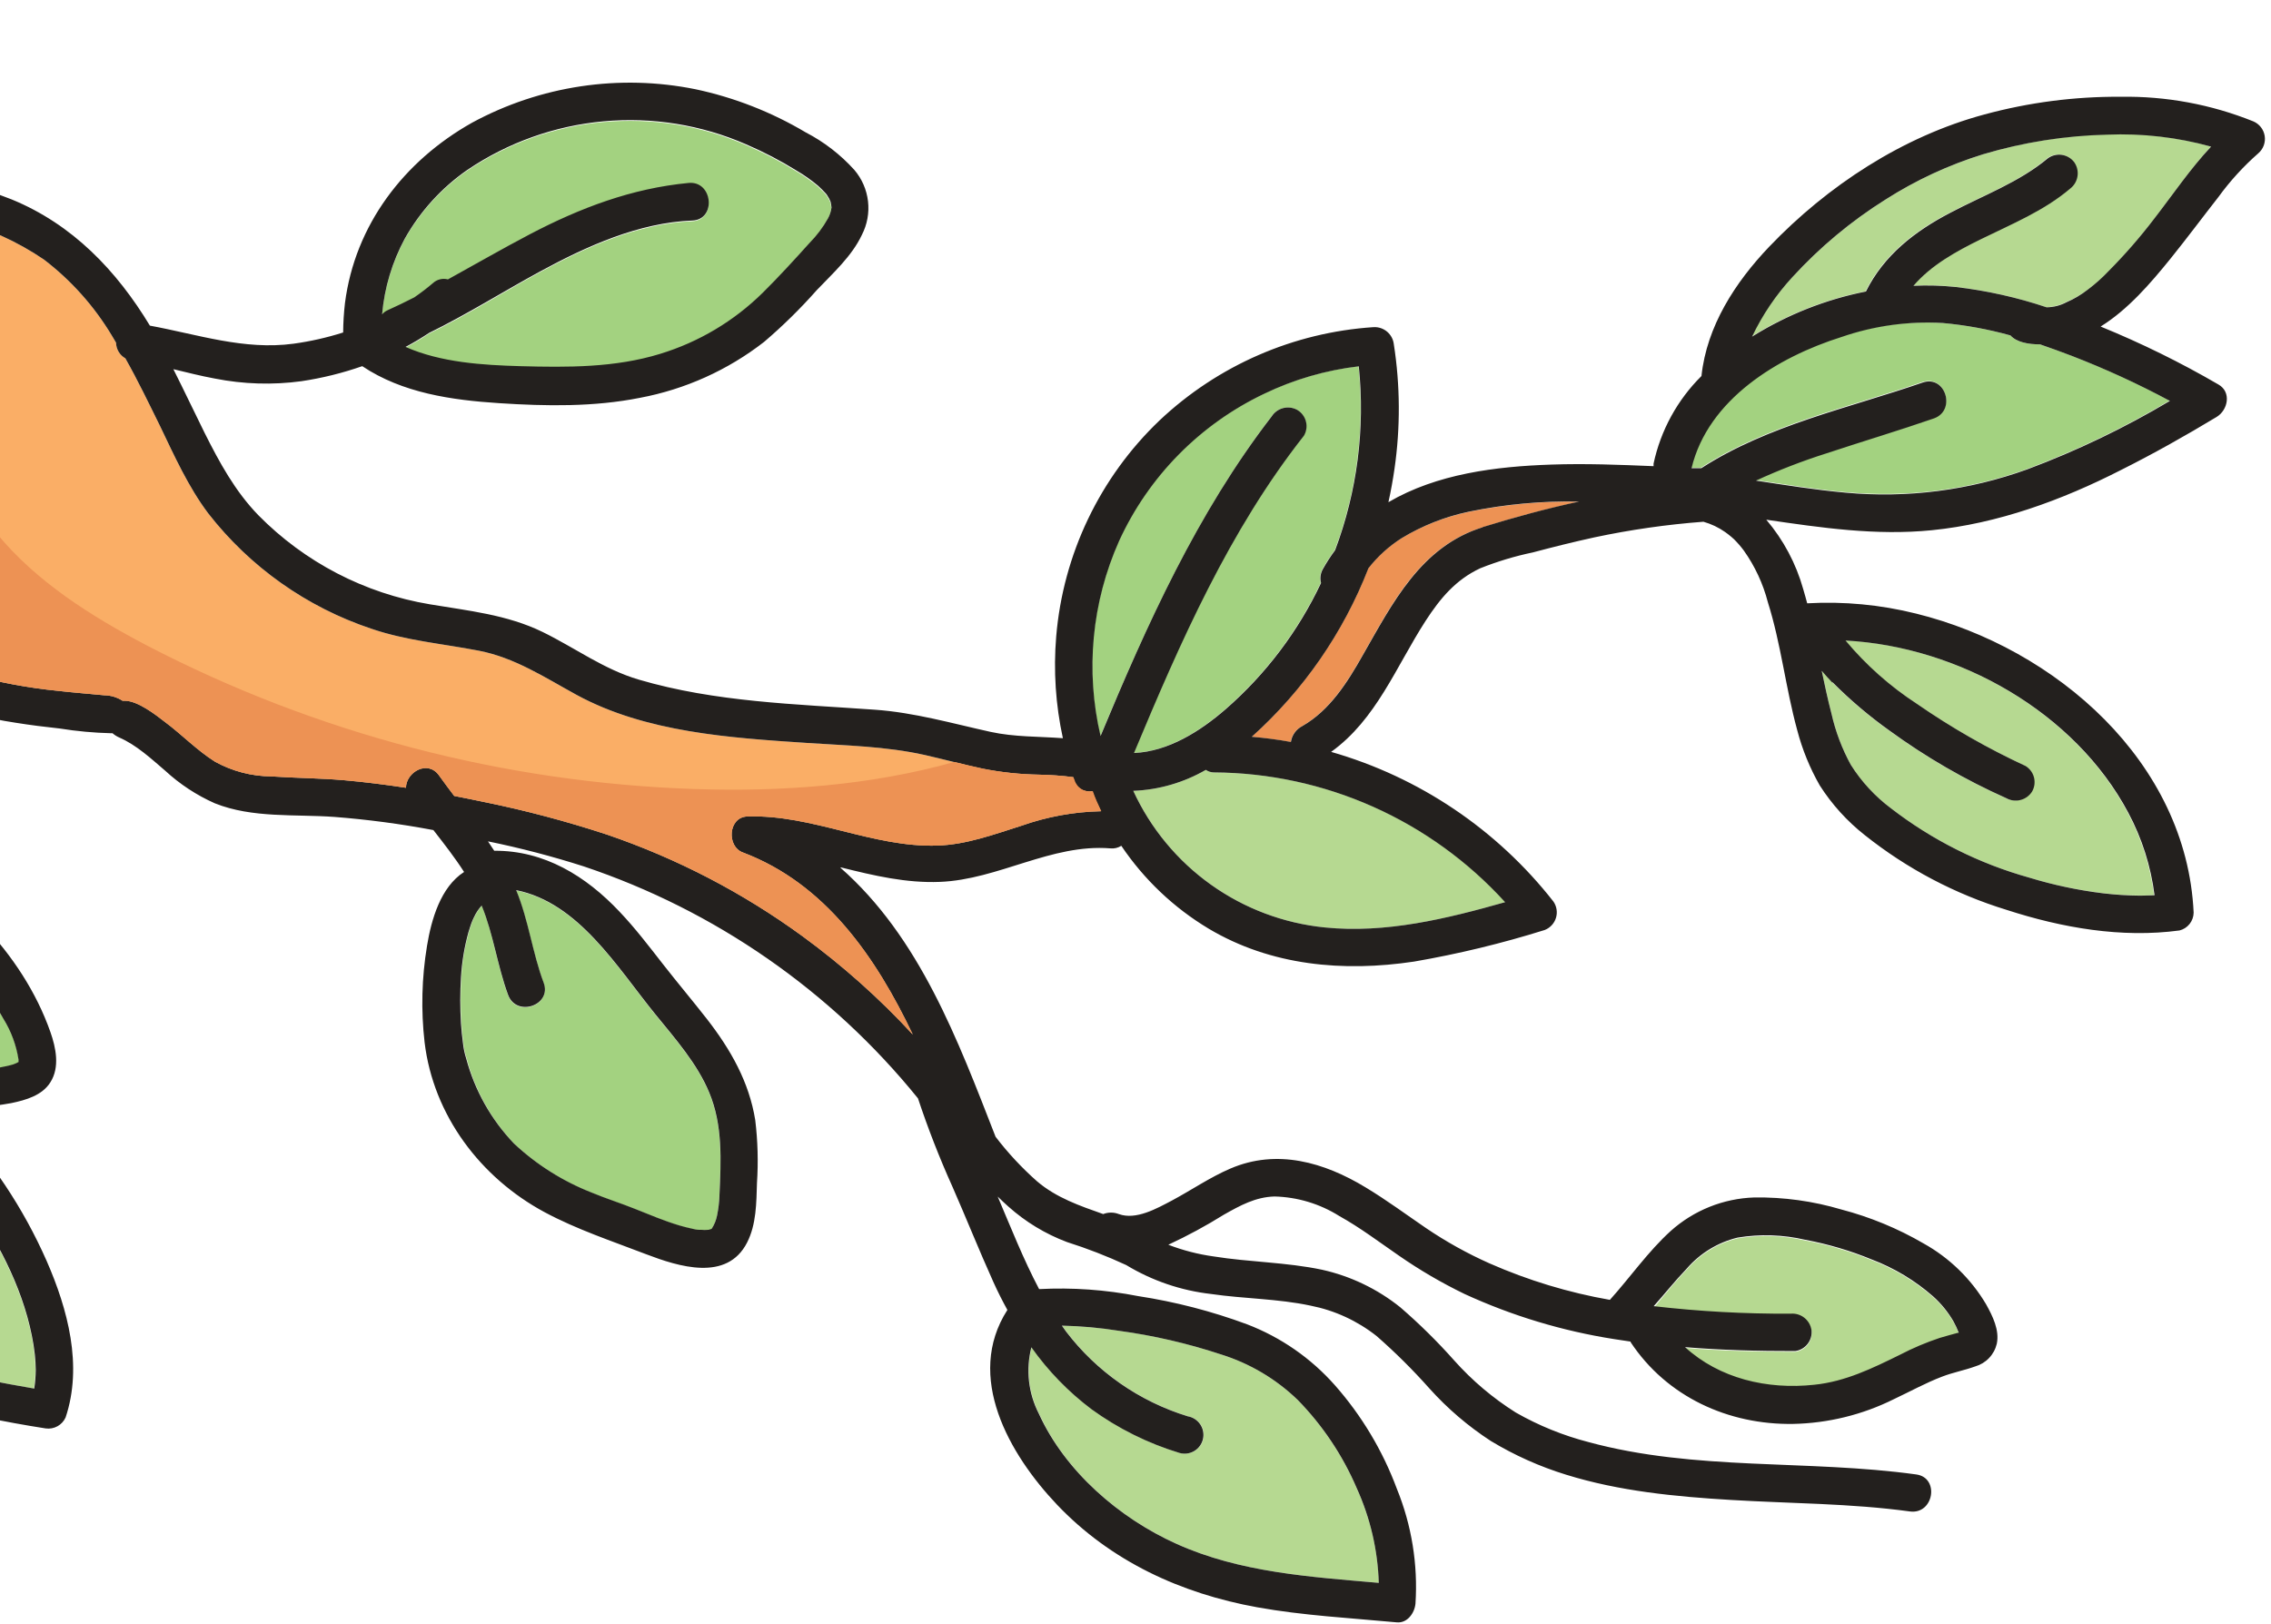 <svg width="302" height="216" viewBox="0 0 302 216" fill="none" xmlns="http://www.w3.org/2000/svg">
<path d="M63.103 121.91C63.103 121.91 62.973 122.18 62.933 122.27C62.893 122.36 62.803 122.6 62.733 122.76C62.593 123.15 62.473 123.54 62.353 123.93C61.808 125.889 61.473 127.9 61.353 129.93C61.223 131.985 61.223 134.046 61.353 136.1C61.413 136.96 61.493 137.82 61.613 138.68C61.685 139.38 61.83 140.07 62.043 140.74C63.158 144.994 65.328 148.898 68.353 152.09C71.351 154.918 74.86 157.148 78.693 158.66C80.583 159.45 82.533 160.07 84.433 160.82C86.333 161.57 88.313 162.42 90.323 163.02C90.883 163.18 91.443 163.33 92.013 163.45C92.313 163.51 92.603 163.57 92.903 163.6H93.163C93.522 163.635 93.884 163.635 94.243 163.6C94.326 163.577 94.406 163.547 94.483 163.51H94.563L94.653 163.43C94.979 162.919 95.21 162.353 95.333 161.76C95.523 160.858 95.634 159.941 95.663 159.02C95.873 154.39 96.123 149.7 94.303 145.34C92.703 141.49 89.803 138.21 87.113 134.9C82.033 128.64 76.933 120.09 68.633 118.43C70.273 122.43 70.803 126.8 72.283 130.73C73.423 133.73 68.683 135.39 67.563 132.37C66.123 128.47 65.613 124.32 64.083 120.45C63.688 120.887 63.358 121.379 63.103 121.91Z" fill="#A3D280"/>
<path d="M172.494 54.52C173.061 54.863 173.469 55.416 173.631 56.058C173.792 56.7 173.692 57.381 173.354 57.95C163.414 70.57 156.914 85.4 150.764 100.14C155.324 99.94 159.554 97.26 162.944 94.32C168.29 89.657 172.61 83.937 175.634 77.52C175.468 76.891 175.558 76.223 175.884 75.66C176.37 74.793 176.911 73.958 177.504 73.16C180.437 65.362 181.515 56.987 180.654 48.7C176.287 49.209 172.035 50.443 168.074 52.35C159.547 56.408 152.718 63.336 148.784 71.92C145.136 80.082 144.268 89.217 146.314 97.92C152.544 83.05 159.194 68.28 169.064 55.42C169.409 54.856 169.959 54.448 170.598 54.28C171.237 54.112 171.917 54.198 172.494 54.52Z" fill="#A3D280"/>
<path d="M146.453 107.89C142.833 107.962 139.247 108.613 135.833 109.82C132.203 110.97 128.503 112.34 124.653 112.46C116.023 112.74 108.033 108.3 99.373 108.59C96.833 108.67 96.603 112.59 98.793 113.38C109.793 117.54 116.483 127.32 121.383 137.59C116.934 132.767 112.024 128.389 106.723 124.52C98.787 118.73 90.021 114.172 80.723 111C75.311 109.22 69.798 107.761 64.213 106.63C62.943 106.36 61.673 106.11 60.403 105.86C59.733 104.98 59.063 104.08 58.403 103.16C56.913 101.01 54.013 102.66 53.983 104.77C51.263 104.36 48.533 104.01 45.783 103.77C42.553 103.49 39.313 103.48 36.083 103.26C33.467 103.243 30.895 102.573 28.603 101.31C26.183 99.79 24.203 97.71 21.923 96.01C20.633 95.01 18.373 93.26 16.663 93.2H16.303C15.575 92.733 14.729 92.48 13.863 92.47C11.863 92.27 9.753 92.12 7.703 91.88C3.755 91.49 -0.153 90.761 -3.977 89.7C-7.267 88.7 -10.607 87.43 -12.917 84.79C-14.647 82.71 -15.647 80.03 -16.647 77.52C-17.706 74.517 -19.105 71.645 -20.817 68.96C-22.855 65.921 -25.468 63.309 -28.507 61.27C-31.448 59.371 -34.751 58.101 -38.207 57.54C-42.117 56.88 -46.067 57.27 -49.997 57.47C-59.837 57.95 -69.687 58.17 -79.517 58.68L-84.037 58.94C-86.754 57.465 -89.595 56.231 -92.527 55.25C-97.267 53.53 -102.027 51.79 -106.017 48.61C-108.527 46.61 -111.417 50.79 -108.847 52.74C-105.209 55.382 -101.203 57.474 -96.957 58.95C-94.387 59.95 -91.727 60.79 -89.257 61.95C-89.25 62.261 -89.179 62.568 -89.048 62.85C-88.917 63.132 -88.73 63.385 -88.497 63.591C-88.264 63.798 -87.991 63.954 -87.695 64.05C-87.399 64.146 -87.086 64.18 -86.777 64.15L-85.347 64.07C-82.305 66.135 -79.852 68.953 -78.227 72.25C-76.977 74.68 -75.867 77.18 -74.797 79.71V79.65C-83.727 69.21 -98.117 65.65 -111.147 63.78C-124.697 61.78 -138.527 61.86 -151.997 59.27C-156.997 58.27 -161.877 57.1 -166.807 55.98C-170.714 54.988 -174.678 54.234 -178.677 53.72C-181.757 53.39 -184.847 53.16 -187.907 52.66C-189.327 52.463 -190.728 52.148 -192.097 51.72C-192.694 51.52 -193.282 51.289 -193.857 51.03C-193.929 50.989 -194.006 50.959 -194.087 50.94L-194.277 50.8C-194.467 50.66 -194.667 50.52 -194.847 50.37C-194.929 50.285 -195.006 50.195 -195.077 50.1C-195.126 50.016 -195.169 49.929 -195.207 49.84L-195.407 49.33C-195.407 49.26 -195.567 48.66 -195.597 48.52C-195.807 47.254 -195.908 45.973 -195.897 44.69C-195.897 41.34 -195.547 38 -195.257 34.69C-195.257 34.23 -195.177 33.77 -195.147 33.32C-194.927 30.541 -194.927 27.749 -195.147 24.97C-195.597 19.97 -196.427 15.12 -196.737 10.16C-196.837 8.66 -196.867 7.16 -196.827 5.67C-188.224 7.588 -179.52 9.024 -170.757 9.97C-166.417 10.46 -162.067 10.97 -157.687 10.97C-153.627 11.03 -149.537 10.97 -145.487 11.32C-141.638 11.585 -137.928 12.858 -134.727 15.01C-134.601 15.394 -134.373 15.736 -134.066 15.999C-133.759 16.262 -133.386 16.435 -132.987 16.5H-132.837C-132.517 16.83 -132.102 17.052 -131.65 17.134C-131.199 17.217 -130.732 17.156 -130.317 16.96C-109.257 21.01 -87.647 20.9 -66.187 21.52C-55.477 21.82 -44.747 22.37 -34.107 23.74C-28.957 24.4 -23.857 25.33 -18.757 26.37C-14.447 27.25 -10.117 28.04 -5.877 29.24C-1.693 30.305 2.273 32.092 5.843 34.52C9.45 37.277 12.503 40.69 14.843 44.58C15.053 44.91 15.233 45.25 15.433 45.58C15.441 46.005 15.56 46.42 15.777 46.785C15.995 47.149 16.304 47.451 16.673 47.66C18.333 50.6 19.803 53.66 21.283 56.66C23.203 60.66 25.043 64.76 27.703 68.29C33.254 75.417 40.786 80.746 49.353 83.61C54.003 85.21 58.863 85.61 63.663 86.54C68.463 87.47 72.393 90.07 76.663 92.41C85.843 97.41 97.063 98.13 107.293 98.81C112.543 99.16 117.803 99.26 122.963 100.41C124.253 100.7 125.533 101.02 126.823 101.34C128.113 101.66 129.363 101.96 130.633 102.23C133.108 102.722 135.621 102.989 138.143 103.03C139.661 103.059 141.177 103.169 142.683 103.36C142.683 103.48 142.753 103.61 142.803 103.73C142.947 104.238 143.276 104.674 143.727 104.95C144.177 105.227 144.715 105.323 145.233 105.22C145.633 106.13 146.033 107.02 146.453 107.89Z" fill="#FAAE66"/>
<path d="M156.453 205.33C164.923 209.15 174.233 209.72 183.363 210.52C183.222 206.17 182.219 201.89 180.413 197.93C178.544 193.566 175.882 189.585 172.563 186.19C169.68 183.4 166.183 181.325 162.353 180.13C157.961 178.678 153.446 177.63 148.863 177C146.342 176.593 143.796 176.363 141.243 176.31C141.433 176.57 141.603 176.84 141.793 177.09C145.879 182.449 151.541 186.393 157.983 188.37C158.318 188.427 158.638 188.551 158.923 188.736C159.208 188.92 159.453 189.161 159.642 189.443C159.831 189.726 159.961 190.043 160.023 190.377C160.085 190.711 160.078 191.054 160.004 191.386C159.929 191.717 159.787 192.03 159.587 192.304C159.388 192.579 159.134 192.81 158.842 192.984C158.55 193.158 158.226 193.27 157.889 193.314C157.552 193.358 157.21 193.333 156.883 193.24C152.687 191.968 148.733 190.004 145.183 187.43C142.107 185.113 139.409 182.333 137.183 179.19C136.427 182.153 136.783 185.291 138.183 188.01C141.643 195.69 148.863 201.92 156.453 205.33Z" fill="#B6D991"/>
<path d="M55.064 39.65C55.919 39.063 56.744 38.432 57.534 37.76C57.798 37.514 58.12 37.339 58.469 37.252C58.819 37.164 59.185 37.167 59.534 37.26C63.164 35.26 66.744 33.15 70.424 31.26C77.124 27.75 83.974 25.15 91.554 24.43C94.774 24.12 95.254 29.28 92.054 29.43C84.914 29.7 77.944 32.86 71.784 36.21C66.874 38.88 62.084 41.92 57.044 44.37C56.044 45.04 54.984 45.67 53.904 46.24C58.604 48.32 64.224 48.66 69.184 48.8C75.424 48.97 81.744 49.01 87.764 47.16C92.91 45.589 97.597 42.792 101.424 39.01C103.554 36.9 105.594 34.64 107.614 32.42C108.572 31.451 109.396 30.358 110.064 29.17C110.316 28.718 110.479 28.223 110.544 27.71C110.527 27.45 110.487 27.192 110.424 26.94C110.315 26.65 110.17 26.375 109.994 26.12C109.956 26.069 109.923 26.016 109.894 25.96C109.847 25.913 109.803 25.863 109.764 25.81C109.448 25.46 109.114 25.126 108.764 24.81C107.879 24.064 106.932 23.395 105.934 22.81C103.781 21.474 101.532 20.301 99.204 19.3C93.23 16.693 86.694 15.64 80.204 16.238C73.714 16.836 67.481 19.066 62.084 22.72C58.668 25.1 55.834 28.221 53.794 31.85C52.106 34.994 51.084 38.453 50.794 42.01C50.987 41.779 51.23 41.594 51.504 41.47C52.704 40.83 53.884 40.25 55.064 39.65Z" fill="#A3D280"/>
<path d="M-22.896 129.08C-27.386 124.43 -33.806 121.6 -39.706 119.24C-43.256 117.82 -46.866 116.58 -50.496 115.44C-47.836 123.83 -42.916 131.37 -35.496 136.33C-31.801 138.789 -27.696 140.57 -23.376 141.59C-21.258 142.104 -19.1 142.438 -16.926 142.59C-16.568 142.274 -16.118 142.082 -15.643 142.043C-15.167 142.003 -14.691 142.118 -14.286 142.37C-14.076 142.48 -13.876 142.6 -13.676 142.73C-12.406 142.73 -11.126 142.73 -9.856 142.73C-6.086 142.62 -2.436 142.68 1.424 141.73L1.824 141.62C1.974 141.56 2.124 141.51 2.264 141.44C2.404 141.37 2.424 141.36 2.514 141.32C2.507 141.21 2.507 141.1 2.514 140.99C2.217 139.071 1.536 137.231 0.514 135.58C-3.29 128.727 -8.747 122.934 -15.361 118.728C-21.976 114.522 -29.537 112.037 -37.356 111.5C-40.011 111.29 -42.681 111.438 -45.296 111.94C-42.296 112.94 -39.396 114.01 -36.516 115.21C-30.516 117.72 -24.326 120.71 -19.636 125.34C-19.138 125.771 -18.826 126.38 -18.769 127.037C-18.711 127.694 -18.911 128.348 -19.326 128.86C-19.545 129.111 -19.811 129.316 -20.109 129.463C-20.408 129.61 -20.733 129.697 -21.065 129.717C-21.397 129.738 -21.73 129.692 -22.045 129.582C-22.359 129.473 -22.648 129.302 -22.896 129.08Z" fill="#A3D280"/>
<path d="M-15.197 147.65C-18.915 147.511 -22.605 146.951 -26.197 145.98C-26.383 146.865 -26.41 147.776 -26.277 148.67C-26.127 149.768 -25.841 150.842 -25.427 151.87C-24.406 154.418 -23.061 156.825 -21.427 159.03C-17.875 163.873 -13.808 168.316 -9.297 172.28C-6.897 174.44 -10.357 178.04 -12.747 175.9C-17.779 171.523 -22.256 166.546 -26.077 161.08C-29.327 156.27 -32.497 150.29 -30.917 144.39C-33.139 143.502 -35.277 142.417 -37.307 141.15C-37.307 141.91 -37.307 142.68 -37.307 143.47C-37.462 146.224 -37.462 148.985 -37.307 151.74C-36.865 157.462 -34.953 162.973 -31.757 167.74C-28.988 171.643 -25.34 174.839 -21.107 177.07C-13.217 181.38 -4.287 183.16 4.513 184.68C4.64 183.863 4.707 183.037 4.713 182.21C4.708 181.525 4.668 180.841 4.593 180.16C4.503 179.31 4.363 178.46 4.193 177.62C2.843 170.9 -0.607 164.62 -4.517 159C-6.404 156.293 -8.522 153.753 -10.847 151.41C-12.178 150.025 -13.634 148.767 -15.197 147.65Z" fill="#B6D991"/>
<path d="M240.904 177C240.98 177.657 240.796 178.317 240.39 178.839C239.984 179.361 239.389 179.702 238.734 179.79C233.854 179.79 228.964 179.67 224.094 179.27C228.654 183.42 235.014 184.93 241.284 184.27C245.404 183.81 249.014 182.04 252.694 180.27C254.388 179.387 256.15 178.642 257.964 178.04C258.764 177.8 259.574 177.58 260.384 177.36H260.494C260.286 176.832 260.046 176.317 259.774 175.82C259.053 174.587 258.146 173.474 257.084 172.52C254.678 170.41 251.915 168.747 248.924 167.61C246.071 166.437 243.105 165.559 240.074 164.99C237.122 164.301 234.063 164.203 231.074 164.7C228.436 165.341 226.065 166.793 224.294 168.85C222.744 170.46 221.344 172.21 219.934 173.94C225.975 174.637 232.052 174.971 238.134 174.94C238.769 174.878 239.404 175.055 239.916 175.436C240.428 175.816 240.78 176.374 240.904 177Z" fill="#B6D991"/>
<path d="M280.224 17.86C274.623 18.007 269.067 18.901 263.704 20.52C259.142 21.934 254.79 23.952 250.764 26.52C246.179 29.391 242.005 32.869 238.354 36.86C236.16 39.202 234.333 41.862 232.934 44.75C237.574 41.847 242.704 39.814 248.074 38.75C250.454 33.95 254.544 30.75 259.274 28.29C263.704 25.97 268.484 24.23 272.274 21.03C272.809 20.642 273.475 20.479 274.13 20.576C274.784 20.674 275.374 21.023 275.774 21.55C276.152 22.089 276.309 22.753 276.212 23.404C276.115 24.055 275.772 24.644 275.254 25.05C271.754 28.05 267.464 29.77 263.394 31.78C260.094 33.42 256.784 35.25 254.394 37.99C256.265 37.903 258.14 37.957 260.004 38.15C264.117 38.627 268.169 39.532 272.094 40.85C273.007 40.845 273.906 40.618 274.714 40.19C275.756 39.764 276.738 39.203 277.634 38.52C278.606 37.798 279.516 36.995 280.354 36.12C282.539 33.923 284.576 31.585 286.454 29.12C288.914 25.95 291.254 22.47 294.014 19.49C289.53 18.233 284.877 17.683 280.224 17.86Z" fill="#B6D991"/>
<path d="M160.353 102.39C157.41 104.089 154.099 105.047 150.703 105.18C152.997 110.168 156.556 114.468 161.025 117.656C165.495 120.843 170.72 122.806 176.183 123.35C184.283 124.17 192.403 122.19 200.183 119.98C195.261 114.569 189.267 110.242 182.582 107.272C175.897 104.302 168.668 102.755 161.353 102.73C160.994 102.715 160.647 102.597 160.353 102.39Z" fill="#B6D991"/>
<path d="M271.273 45.8C269.673 45.8 268.133 45.5 267.333 44.61C264.389 43.789 261.377 43.237 258.333 42.96C253.763 42.67 249.18 43.278 244.843 44.75C236.353 47.42 227.093 53.06 224.903 62.2H226.203C235.043 56.48 245.803 54.2 255.633 50.81C258.683 49.81 260.173 54.52 257.133 55.58C252.423 57.23 247.623 58.64 242.893 60.21C239.681 61.226 236.535 62.442 233.473 63.85C237.423 64.43 241.373 65.09 245.363 65.45C253.565 66.225 261.837 65.173 269.583 62.37C276.152 59.91 282.487 56.868 288.513 53.28C284.269 51.009 279.887 49.005 275.393 47.28C274.063 46.78 272.673 46.27 271.273 45.8Z" fill="#A3D280"/>
<path d="M246.124 101.73C247.541 103.975 249.358 105.941 251.484 107.53C256.926 111.722 263.121 114.832 269.734 116.69C272.959 117.678 276.265 118.381 279.614 118.79C281.244 118.983 282.883 119.087 284.524 119.1C285.164 119.1 285.804 119.1 286.444 119.05C285.96 115.2 284.773 111.472 282.944 108.05C275.844 94.72 260.454 85.98 245.354 85.17C248.072 88.424 251.261 91.255 254.814 93.57C259.39 96.741 264.231 99.511 269.284 101.85C269.849 102.194 270.256 102.747 270.417 103.389C270.577 104.03 270.48 104.71 270.144 105.28C269.788 105.831 269.235 106.226 268.597 106.384C267.96 106.542 267.286 106.451 266.714 106.13C261.233 103.683 256.024 100.666 251.174 97.13C248.489 95.215 245.971 93.077 243.644 90.74C243.164 90.24 242.704 89.74 242.254 89.21C242.654 91.12 243.064 93.03 243.554 94.91C244.088 97.292 244.953 99.588 246.124 101.73Z" fill="#B6D991"/>
<path d="M186.354 71.59C184.666 72.662 183.174 74.014 181.944 75.59C178.601 84.172 173.288 91.849 166.434 98C168.174 98.15 169.914 98.37 171.634 98.69C171.701 98.243 171.874 97.818 172.138 97.451C172.402 97.084 172.751 96.785 173.154 96.58C176.774 94.49 179.154 90.76 181.154 87.22C185.154 80.22 188.854 72.7 197.154 70.13C201.354 68.82 205.654 67.66 210.014 66.73C205.092 66.624 200.174 67.074 195.354 68.07C192.175 68.724 189.132 69.914 186.354 71.59Z" fill="#ED9254"/>
<path d="M299.643 16.14C294.037 13.884 288.036 12.772 281.993 12.87C275.885 12.83 269.799 13.621 263.903 15.22C253.023 18.14 243.013 24.71 235.263 32.82C230.753 37.55 226.963 43.38 226.263 50.01C223.054 53.193 220.841 57.241 219.893 61.66C219.884 61.773 219.884 61.887 219.893 62C215.363 61.81 210.823 61.63 206.273 61.79C198.923 62.04 191.083 63.01 184.633 66.79C184.963 65.31 185.233 63.79 185.443 62.34C186.234 56.849 186.204 51.272 185.353 45.79C185.28 45.137 184.96 44.536 184.457 44.112C183.955 43.688 183.309 43.473 182.653 43.51C172.021 44.209 161.965 48.59 154.213 55.9C146.261 63.483 141.365 73.719 140.453 84.67C140.077 89.193 140.377 93.746 141.343 98.18C138.133 97.94 134.883 98.03 131.733 97.34C126.603 96.21 121.593 94.76 116.333 94.39C105.813 93.64 95.143 93.39 84.953 90.39C80.283 89.02 76.473 86.16 72.153 84.05C67.413 81.74 62.273 81.23 57.153 80.37C48.494 78.924 40.513 74.776 34.353 68.52C31.253 65.32 29.193 61.52 27.213 57.58C25.813 54.76 24.473 51.91 23.053 49.1C24.893 49.54 26.723 50.01 28.583 50.35C32.371 51.1 36.257 51.219 40.083 50.7C42.837 50.288 45.545 49.619 48.173 48.7C53.523 52.28 60.063 53.21 66.373 53.62C72.683 54.03 78.993 54.13 85.103 52.91C91.12 51.779 96.781 49.229 101.613 45.47C104.104 43.343 106.443 41.044 108.613 38.59C110.753 36.34 113.263 34.1 114.613 31.24C115.323 29.863 115.607 28.306 115.429 26.768C115.251 25.229 114.619 23.778 113.613 22.6C111.771 20.558 109.576 18.865 107.133 17.6C102.599 14.904 97.653 12.968 92.493 11.87C82.371 9.82 71.851 11.395 62.773 16.32C53.723 21.41 47.203 29.92 45.873 40.32C45.723 41.615 45.643 42.917 45.633 44.22C43.483 44.905 41.279 45.404 39.043 45.71C32.463 46.6 26.303 44.48 19.933 43.31C15.513 36 9.653 29.84 1.543 26.52C-2.728 24.847 -7.143 23.569 -11.647 22.7C-16.307 21.7 -20.977 20.7 -25.647 19.93C-36.206 18.244 -46.86 17.215 -57.547 16.85C-79.747 15.85 -102.187 16.53 -124.207 13.01C-126.367 12.66 -128.517 12.26 -130.667 11.83C-137.007 6.64 -145.187 6.04 -153.177 5.99C-162.558 5.863 -171.917 5.04 -181.177 3.53C-186.987 2.63 -192.787 1.53 -198.497 0.12C-198.858 0.005 -199.24 -0.028 -199.616 0.024C-199.992 0.075 -200.351 0.21 -200.668 0.417C-200.985 0.625 -201.252 0.901 -201.449 1.225C-201.646 1.549 -201.768 1.913 -201.807 2.29C-202.317 7.62 -201.727 12.96 -201.087 18.29C-200.787 20.75 -200.467 23.2 -200.247 25.67C-200.147 26.81 -200.067 27.96 -200.007 29.11V29.33C-200.007 29.7 -200.007 30.07 -200.007 30.44C-200.167 33.58 -200.547 36.7 -200.757 39.84C-201.122 43.051 -201.052 46.298 -200.547 49.49C-200.32 50.876 -199.741 52.18 -198.866 53.278C-197.99 54.376 -196.847 55.23 -195.547 55.76C-192.526 56.957 -189.345 57.698 -186.107 57.96C-183.277 58.32 -180.427 58.47 -177.597 58.87C-172.837 59.54 -168.117 60.77 -163.437 61.87C-155.693 63.758 -147.832 65.131 -139.907 65.98C-132.907 66.65 -125.907 67.09 -118.907 67.84C-105.907 69.24 -91.267 71.36 -81.197 80.26C-76.537 84.39 -74.017 90.26 -71.427 96.04C-70.347 98.44 -69.227 100.92 -67.937 103.3C-67.827 103.67 -67.707 104.04 -67.567 104.4C-67.345 105 -66.944 105.517 -66.417 105.88C-64.781 108.577 -62.662 110.95 -60.167 112.88C-58.812 113.886 -57.333 114.713 -55.767 115.34C-53.724 122.936 -49.772 129.883 -44.287 135.52C-44.305 135.882 -44.238 136.243 -44.093 136.574C-43.947 136.906 -43.726 137.199 -43.447 137.43C-41.697 138.99 -42.197 142.51 -42.307 144.55C-42.492 147.403 -42.442 150.266 -42.157 153.11C-41.542 159.35 -39.373 165.336 -35.847 170.52C-29.847 179.16 -20.297 183.77 -10.427 186.52C-4.988 187.963 0.523 189.118 6.083 189.98C6.622 190.054 7.17 189.952 7.646 189.689C8.122 189.426 8.5 189.016 8.723 188.52C11.033 181.64 9.013 174.12 6.203 167.7C3.111 160.686 -1.169 154.259 -6.447 148.7C-6.827 148.3 -7.217 147.91 -7.607 147.52C-4.549 147.522 -1.497 147.251 1.513 146.71C3.413 146.31 5.593 145.71 6.703 143.94C7.973 141.94 7.443 139.36 6.703 137.26C2.963 126.61 -6.087 117.91 -15.797 112.61C-22.027 109.217 -28.89 107.144 -35.957 106.52C-41.737 106 -48.047 106.47 -53.167 109.4L-53.497 109.3C-53.867 109.171 -54.265 109.147 -54.648 109.23C-55.031 109.313 -55.383 109.5 -55.667 109.77C-58.947 107.86 -61.287 104.77 -63.197 101.43C-63.579 99.572 -63.846 97.691 -63.997 95.8C-64.228 93.187 -64.845 90.623 -65.827 88.19C-68.137 82.8 -70.257 77.33 -72.827 72.04C-74.206 68.98 -76.032 66.142 -78.247 63.62C-70.657 63.24 -63.047 62.97 -55.457 62.68C-51.097 62.52 -46.667 62 -42.317 62.13C-39.142 62.204 -36.02 62.965 -33.167 64.36C-27.167 67.36 -23.877 72.88 -21.507 78.87C-20.56 81.667 -19.259 84.332 -17.637 86.8C-15.565 89.583 -12.755 91.73 -9.527 93C-5.798 94.478 -1.913 95.525 2.053 96.12C4.053 96.44 5.973 96.68 7.943 96.89C10.206 97.255 12.492 97.465 14.783 97.52H14.963C15.232 97.755 15.536 97.948 15.863 98.09C18.153 99.09 20.083 100.89 21.953 102.49C23.907 104.293 26.143 105.763 28.573 106.84C33.573 108.84 39.233 108.27 44.473 108.65C48.889 108.994 53.282 109.578 57.633 110.4C59.053 112.22 60.473 114.04 61.713 115.97C58.593 117.97 57.353 122.31 56.783 125.81C56.082 130.048 55.974 134.363 56.463 138.63C57.633 148.35 63.903 156.63 72.403 161.21C76.703 163.52 81.403 165.07 85.923 166.81C90.223 168.45 96.673 170.51 99.353 165.25C100.583 162.84 100.583 159.97 100.663 157.33C100.847 154.542 100.77 151.744 100.433 148.97C99.613 143.88 97.153 139.58 94.033 135.56C92.113 133.1 90.103 130.72 88.183 128.26C86.263 125.8 84.473 123.45 82.393 121.26C77.923 116.52 72.393 113.1 65.723 113.15C65.453 112.73 65.173 112.31 64.893 111.9C69.197 112.779 73.45 113.891 77.633 115.23C95.079 121.077 110.496 131.779 122.073 146.08C123.396 150.062 124.921 153.974 126.643 157.8C128.493 162.01 130.203 166.3 132.093 170.49C132.663 171.76 133.293 173 133.963 174.22C128.273 183.09 134.223 193.44 140.563 200.12C147.723 207.65 157.053 211.94 167.203 213.77C173.323 214.87 179.553 215.19 185.733 215.77C187.163 215.91 188.123 214.51 188.233 213.27C188.57 208.058 187.722 202.837 185.753 198C183.874 192.944 181.081 188.276 177.513 184.23C174.329 180.629 170.322 177.851 165.833 176.13C161.146 174.393 156.295 173.136 151.353 172.38C147.018 171.53 142.595 171.218 138.183 171.45C136.073 167.45 134.433 163.27 132.673 159.14C133.133 159.59 133.603 160.04 134.093 160.47C136.376 162.512 139.017 164.112 141.883 165.19C144.572 166.042 147.204 167.064 149.763 168.25C153.205 170.333 157.056 171.646 161.053 172.1C165.443 172.74 169.933 172.72 174.283 173.65C177.494 174.281 180.507 175.67 183.073 177.7C185.549 179.869 187.886 182.19 190.073 184.65C192.481 187.332 195.231 189.686 198.253 191.65C201.39 193.547 204.749 195.052 208.253 196.13C215.323 198.33 222.813 199.05 230.163 199.49C238.093 199.97 246.083 199.94 253.973 201.02C257.153 201.46 257.973 196.53 254.823 196.1C240.373 194.1 225.463 195.66 211.263 191.8C207.869 190.924 204.607 189.599 201.563 187.86C198.527 185.947 195.773 183.618 193.383 180.94C191.152 178.428 188.757 176.066 186.213 173.87C183.169 171.427 179.604 169.716 175.793 168.87C171.053 167.87 166.153 167.87 161.363 167.1C159.31 166.815 157.297 166.295 155.363 165.55C157.906 164.369 160.374 163.034 162.753 161.55C164.933 160.32 166.943 159.21 169.473 159.13C172.531 159.204 175.513 160.103 178.103 161.73C180.873 163.27 183.403 165.19 186.003 166.98C188.785 168.912 191.714 170.624 194.763 172.1C201.086 175.006 207.779 177.025 214.653 178.1L216.843 178.43C216.838 178.456 216.838 178.484 216.843 178.51C221.653 185.78 229.843 189.51 238.443 189.38C243.098 189.287 247.675 188.164 251.843 186.09C253.973 185.09 256.063 183.93 258.263 183.09C259.713 182.53 261.173 182.27 262.673 181.73C263.373 181.527 264.006 181.143 264.508 180.616C265.01 180.089 265.364 179.438 265.533 178.73C265.923 176.91 264.973 175.02 264.113 173.47C262.107 170.086 259.24 167.295 255.803 165.38C252.378 163.385 248.698 161.865 244.863 160.86C241.109 159.746 237.209 159.206 233.293 159.26C229.177 159.393 225.24 160.972 222.173 163.72C219.173 166.44 216.803 169.86 214.083 172.88C208.574 171.913 203.202 170.285 198.083 168.03C195.126 166.714 192.292 165.137 189.613 163.32C186.963 161.51 184.383 159.6 181.613 157.93C176.083 154.57 169.793 152.76 163.613 155.42C160.903 156.58 158.443 158.28 155.843 159.67C153.843 160.72 151.073 162.3 148.783 161.47C148.114 161.21 147.372 161.21 146.703 161.47C143.593 160.37 140.483 159.31 137.903 157.11C135.879 155.32 134.034 153.337 132.393 151.19C127.393 138.38 122.313 124.66 111.733 115.38H111.903C116.213 116.46 120.523 117.47 124.993 117.29C132.783 116.98 139.773 112.21 147.643 112.83C148.158 112.888 148.676 112.768 149.113 112.49C152.134 116.976 156.104 120.741 160.743 123.52C169.033 128.45 178.643 129.3 188.043 127.89C193.92 126.876 199.723 125.473 205.413 123.69C205.769 123.552 206.089 123.336 206.35 123.056C206.61 122.777 206.803 122.442 206.914 122.077C207.026 121.712 207.054 121.326 206.994 120.949C206.935 120.572 206.791 120.213 206.573 119.9C199.065 110.315 188.719 103.35 177.013 100C183.013 95.7 185.643 88.67 189.573 82.58C191.523 79.58 193.573 77.11 196.843 75.58C199.111 74.675 201.453 73.969 203.843 73.47C206.553 72.75 209.273 72.07 212.023 71.47C216.805 70.453 221.649 69.758 226.523 69.39C227.561 69.683 228.542 70.15 229.423 70.77C229.703 70.97 229.973 71.18 230.233 71.4L230.593 71.72C231.063 72.187 231.498 72.688 231.893 73.22C233.37 75.299 234.455 77.631 235.093 80.1C236.843 85.64 237.453 91.48 238.993 97.1C239.664 99.675 240.673 102.15 241.993 104.46C243.608 106.988 245.636 109.226 247.993 111.08C253.596 115.54 259.987 118.909 266.833 121.01C274.193 123.4 282.133 124.79 289.833 123.75C290.364 123.618 290.836 123.314 291.176 122.885C291.516 122.456 291.705 121.927 291.713 121.38C290.783 101.31 273.353 86.2 254.813 81.61C250.08 80.426 245.195 79.964 240.323 80.24C240.153 79.61 239.983 78.98 239.793 78.35C238.841 74.955 237.166 71.807 234.883 69.12C242.193 70.19 249.473 71.26 256.883 70.52C265.643 69.65 274.203 66.52 282.033 62.52C286.383 60.34 290.613 57.96 294.773 55.45C296.273 54.54 296.773 52.14 295.013 51.14C289.976 48.208 284.74 45.632 279.343 43.43C282.993 41.17 286.003 37.65 288.613 34.43C290.793 31.73 292.863 28.94 295.003 26.21C296.554 24.075 298.339 22.119 300.323 20.38C300.647 20.098 300.894 19.738 301.04 19.334C301.187 18.93 301.228 18.496 301.16 18.071C301.092 17.647 300.917 17.247 300.652 16.909C300.386 16.572 300.039 16.307 299.643 16.14ZM53.823 31.75C55.863 28.121 58.697 25 62.113 22.62C67.51 18.966 73.743 16.736 80.234 16.138C86.724 15.54 93.26 16.593 99.233 19.2C101.561 20.201 103.81 21.374 105.963 22.71C106.962 23.295 107.909 23.964 108.793 24.71C109.143 25.026 109.477 25.36 109.793 25.71C109.832 25.764 109.876 25.814 109.923 25.86C109.952 25.916 109.986 25.969 110.023 26.02C110.2 26.275 110.344 26.55 110.453 26.84C110.516 27.093 110.557 27.35 110.573 27.61C110.508 28.123 110.345 28.619 110.093 29.07C109.426 30.258 108.602 31.351 107.643 32.32C105.643 34.54 103.583 36.8 101.453 38.91C97.626 42.692 92.939 45.489 87.793 47.06C81.793 48.91 75.453 48.87 69.213 48.7C64.213 48.56 58.633 48.22 53.933 46.14C55.013 45.57 56.053 44.94 57.073 44.27C62.073 41.82 66.903 38.78 71.813 36.11C77.973 32.76 84.943 29.6 92.083 29.33C95.283 29.2 94.803 24.04 91.583 24.33C84.003 25.05 77.153 27.65 70.453 31.16C66.773 33.09 63.193 35.16 59.563 37.16C59.215 37.067 58.849 37.065 58.499 37.152C58.149 37.239 57.827 37.414 57.563 37.66C56.773 38.333 55.949 38.963 55.093 39.55C53.913 40.15 52.733 40.73 51.523 41.27C51.249 41.394 51.006 41.579 50.813 41.81C51.12 38.287 52.145 34.863 53.823 31.75ZM-4.477 159C-0.567 164.57 2.883 170.9 4.233 177.62C4.403 178.46 4.543 179.31 4.633 180.16C4.708 180.841 4.748 181.525 4.753 182.21C4.747 183.037 4.68 183.863 4.553 184.68C-4.247 183.16 -13.177 181.38 -21.067 177.07C-25.3 174.839 -28.949 171.643 -31.717 167.74C-34.913 162.973 -36.825 157.462 -37.267 151.74C-37.422 148.986 -37.422 146.225 -37.267 143.47C-37.267 142.68 -37.267 141.91 -37.267 141.15C-35.237 142.417 -33.099 143.502 -30.877 144.39C-32.457 150.29 -29.287 156.27 -26.037 161.08C-22.216 166.546 -17.739 171.523 -12.707 175.9C-10.317 178.04 -6.857 174.44 -9.257 172.28C-13.768 168.316 -17.836 163.873 -21.387 159.03C-23.022 156.825 -24.366 154.418 -25.387 151.87C-25.801 150.843 -26.087 149.768 -26.237 148.67C-26.37 147.776 -26.343 146.865 -26.157 145.98C-22.565 146.951 -18.875 147.511 -15.157 147.65C-13.58 148.765 -12.111 150.024 -10.767 151.41C-8.456 153.755 -6.352 156.294 -4.477 159ZM-19.647 125.25C-24.337 120.62 -30.507 117.63 -36.527 115.12C-39.407 113.92 -42.337 112.84 -45.307 111.85C-42.692 111.349 -40.021 111.201 -37.367 111.41C-29.551 111.957 -21.997 114.45 -15.39 118.66C-8.783 122.871 -3.333 128.667 0.463 135.52C1.486 137.171 2.166 139.011 2.463 140.93C2.457 141.04 2.457 141.15 2.463 141.26C2.373 141.26 2.303 141.35 2.213 141.38C2.123 141.41 1.923 141.5 1.773 141.56L1.373 141.67C-2.487 142.62 -6.137 142.56 -9.907 142.67C-11.177 142.67 -12.457 142.67 -13.727 142.67C-13.927 142.54 -14.127 142.42 -14.337 142.31C-14.742 142.058 -15.218 141.944 -15.693 141.983C-16.169 142.023 -16.619 142.215 -16.977 142.53C-19.151 142.379 -21.309 142.044 -23.427 141.53C-27.747 140.51 -31.851 138.729 -35.547 136.27C-42.927 131.27 -47.847 123.77 -50.547 115.38C-46.917 116.52 -43.307 117.76 -39.757 119.18C-33.857 121.54 -27.437 124.37 -22.947 129.02C-22.438 129.443 -21.782 129.648 -21.123 129.589C-20.464 129.531 -19.854 129.215 -19.427 128.71C-19.018 128.213 -18.814 127.579 -18.855 126.937C-18.895 126.294 -19.179 125.692 -19.647 125.25ZM137.153 179.19C139.379 182.333 142.077 185.113 145.153 187.43C148.703 190.004 152.657 191.968 156.853 193.24C157.18 193.333 157.522 193.358 157.859 193.314C158.196 193.27 158.52 193.158 158.812 192.984C159.104 192.81 159.358 192.579 159.558 192.304C159.757 192.03 159.899 191.717 159.974 191.386C160.049 191.054 160.055 190.711 159.993 190.377C159.931 190.043 159.801 189.726 159.612 189.443C159.423 189.161 159.178 188.92 158.893 188.736C158.608 188.551 158.288 188.427 157.953 188.37C151.511 186.393 145.849 182.449 141.763 177.09C141.573 176.84 141.403 176.57 141.213 176.31C143.766 176.363 146.312 176.593 148.833 177C153.426 177.628 157.952 178.676 162.353 180.13C166.187 181.323 169.687 183.399 172.573 186.19C175.892 189.585 178.554 193.566 180.423 197.93C182.223 201.892 183.218 206.171 183.353 210.52C174.223 209.72 164.913 209.15 156.443 205.33C148.853 201.92 141.633 195.69 138.143 188.01C136.746 185.29 136.394 182.152 137.153 179.19ZM224.283 168.75C226.054 166.693 228.425 165.242 231.063 164.6C234.053 164.103 237.112 164.201 240.063 164.89C243.095 165.459 246.06 166.337 248.913 167.51C251.904 168.647 254.668 170.31 257.073 172.42C258.135 173.374 259.043 174.488 259.763 175.72C260.036 176.218 260.276 176.732 260.483 177.26H260.373C259.563 177.48 258.753 177.7 257.953 177.94C256.14 178.542 254.378 179.288 252.683 180.17C249.003 181.98 245.393 183.75 241.273 184.17C235.003 184.85 228.643 183.34 224.083 179.17C228.953 179.57 233.843 179.7 238.723 179.69C239.379 179.603 239.973 179.261 240.379 178.739C240.785 178.217 240.97 177.557 240.893 176.9C240.796 176.25 240.454 175.662 239.937 175.257C239.42 174.851 238.767 174.659 238.113 174.72C232.032 174.751 225.954 174.417 219.913 173.72C221.353 172.11 222.733 170.36 224.283 168.75ZM67.573 132.33C68.693 135.33 73.433 133.7 72.293 130.69C70.813 126.76 70.293 122.37 68.643 118.39C76.943 120.05 82.043 128.6 87.123 134.86C89.813 138.17 92.713 141.45 94.313 145.3C96.133 149.66 95.883 154.35 95.673 158.98C95.644 159.901 95.533 160.818 95.343 161.72C95.22 162.313 94.989 162.879 94.663 163.39L94.573 163.47H94.493C94.416 163.507 94.336 163.537 94.253 163.56C93.894 163.595 93.532 163.595 93.173 163.56H92.913C92.613 163.56 92.323 163.47 92.023 163.41C91.453 163.29 90.893 163.14 90.333 162.98C88.333 162.38 86.393 161.56 84.443 160.78C82.493 160 80.593 159.41 78.703 158.62C74.87 157.121 71.357 154.905 68.353 152.09C65.314 148.912 63.127 145.019 61.993 140.77C61.779 140.1 61.635 139.41 61.563 138.71C61.443 137.85 61.363 136.99 61.303 136.13C61.173 134.075 61.173 132.015 61.303 129.96C61.423 127.93 61.758 125.919 62.303 123.96C62.423 123.57 62.543 123.18 62.683 122.79C62.753 122.63 62.813 122.46 62.883 122.3C62.953 122.14 63.033 121.97 63.053 121.94C63.31 121.393 63.648 120.888 64.053 120.44C65.623 124.28 66.133 128.43 67.573 132.33ZM135.833 109.82C132.203 110.97 128.503 112.34 124.653 112.46C116.023 112.74 108.033 108.3 99.373 108.59C96.833 108.67 96.603 112.59 98.793 113.38C109.793 117.54 116.483 127.32 121.383 137.59C116.933 132.767 112.023 128.389 106.723 124.52C98.787 118.73 90.021 114.172 80.723 111C75.311 109.22 69.798 107.761 64.213 106.63C62.943 106.36 61.673 106.11 60.403 105.86C59.733 104.98 59.063 104.08 58.403 103.16C56.913 101.01 54.013 102.66 53.983 104.77C51.263 104.36 48.533 104.01 45.783 103.77C42.553 103.49 39.313 103.48 36.083 103.26C33.466 103.244 30.895 102.573 28.603 101.31C26.183 99.79 24.203 97.71 21.923 96.01C20.633 95.01 18.373 93.26 16.663 93.2H16.303C15.574 92.733 14.729 92.48 13.863 92.47C11.863 92.27 9.753 92.12 7.703 91.88C3.755 91.49 -0.153 90.761 -3.977 89.7C-7.267 88.7 -10.607 87.43 -12.917 84.79C-14.647 82.71 -15.647 80.03 -16.647 77.52C-17.707 74.517 -19.106 71.645 -20.817 68.96C-22.856 65.921 -25.468 63.309 -28.507 61.27C-31.448 59.371 -34.751 58.101 -38.207 57.54C-42.117 56.88 -46.067 57.27 -49.997 57.47C-59.837 57.95 -69.687 58.17 -79.517 58.68L-84.037 58.94C-86.754 57.466 -89.595 56.231 -92.527 55.25C-97.267 53.53 -102.027 51.79 -106.017 48.61C-108.527 46.61 -111.417 50.79 -108.847 52.74C-105.209 55.382 -101.203 57.474 -96.957 58.95C-94.387 59.95 -91.727 60.79 -89.257 61.95C-89.25 62.261 -89.179 62.568 -89.048 62.85C-88.918 63.133 -88.73 63.385 -88.497 63.592C-88.264 63.798 -87.991 63.954 -87.695 64.05C-87.399 64.147 -87.087 64.18 -86.777 64.15L-85.347 64.07C-82.306 66.135 -79.852 68.953 -78.227 72.25C-76.977 74.68 -75.867 77.18 -74.797 79.71V79.65C-83.727 69.21 -98.117 65.65 -111.147 63.78C-124.697 61.78 -138.527 61.86 -151.997 59.27C-156.997 58.27 -161.877 57.1 -166.807 55.98C-170.714 54.989 -174.678 54.234 -178.677 53.72C-181.757 53.39 -184.847 53.16 -187.907 52.66C-189.327 52.463 -190.728 52.148 -192.097 51.72C-192.695 51.52 -193.282 51.289 -193.857 51.03C-193.929 50.989 -194.006 50.959 -194.087 50.94L-194.277 50.8C-194.467 50.66 -194.667 50.52 -194.847 50.37C-194.93 50.285 -195.006 50.195 -195.077 50.1C-195.126 50.017 -195.169 49.93 -195.207 49.84L-195.407 49.33C-195.407 49.33 -195.567 48.67 -195.597 48.52C-195.807 47.255 -195.908 45.973 -195.897 44.69C-195.897 41.34 -195.547 38 -195.257 34.69C-194.947 31.458 -194.927 28.205 -195.197 24.97C-195.647 19.97 -196.477 15.12 -196.787 10.16C-196.887 8.66 -196.917 7.16 -196.877 5.67C-188.274 7.588 -179.57 9.024 -170.807 9.97C-166.467 10.46 -162.117 10.97 -157.737 10.97C-153.677 11.03 -149.587 10.97 -145.537 11.32C-141.689 11.585 -137.978 12.858 -134.777 15.01C-134.652 15.394 -134.423 15.737 -134.116 15.999C-133.809 16.262 -133.436 16.436 -133.037 16.5H-132.887C-132.567 16.83 -132.153 17.052 -131.701 17.135C-131.249 17.217 -130.782 17.156 -130.367 16.96C-109.257 21.01 -87.647 20.9 -66.187 21.52C-55.477 21.82 -44.747 22.37 -34.107 23.74C-28.957 24.4 -23.857 25.33 -18.757 26.37C-14.447 27.25 -10.117 28.04 -5.877 29.24C-1.693 30.305 2.273 32.092 5.843 34.52C9.45 37.277 12.503 40.69 14.843 44.58C15.053 44.91 15.233 45.25 15.433 45.58C15.441 46.005 15.559 46.42 15.777 46.785C15.995 47.15 16.303 47.451 16.673 47.66C18.333 50.6 19.803 53.66 21.283 56.66C23.203 60.66 25.043 64.76 27.703 68.29C33.254 75.417 40.785 80.747 49.353 83.61C54.003 85.21 58.863 85.61 63.663 86.54C68.463 87.47 72.393 90.07 76.663 92.41C85.843 97.41 97.063 98.13 107.293 98.81C112.543 99.16 117.803 99.26 122.963 100.41C125.523 100.99 128.063 101.68 130.633 102.23C133.107 102.722 135.621 102.989 138.143 103.03C139.661 103.059 141.177 103.169 142.683 103.36C142.683 103.48 142.753 103.61 142.803 103.73C142.947 104.239 143.276 104.674 143.727 104.95C144.177 105.227 144.715 105.323 145.233 105.22C145.583 106.13 145.983 107.02 146.403 107.89C142.8 107.967 139.231 108.619 135.833 109.82ZM146.353 97.89C144.318 89.203 145.186 80.088 148.823 71.94C152.758 63.355 159.586 56.428 168.113 52.37C172.075 50.463 176.326 49.229 180.693 48.72C181.554 57.007 180.476 65.381 177.543 73.18C176.95 73.978 176.409 74.813 175.923 75.68C175.597 76.243 175.508 76.911 175.673 77.54C172.649 83.953 168.328 89.67 162.983 94.33C159.593 97.27 155.363 99.95 150.803 100.15C156.953 85.41 163.453 70.58 173.393 57.96C173.732 57.391 173.831 56.71 173.67 56.068C173.509 55.425 173.1 54.873 172.533 54.53C171.961 54.205 171.285 54.112 170.646 54.273C170.007 54.433 169.455 54.833 169.103 55.39C159.193 68.25 152.543 83.02 146.353 97.89ZM200.183 119.98C192.393 122.19 184.273 124.17 176.183 123.35C170.721 122.806 165.495 120.843 161.025 117.656C156.556 114.468 152.997 110.167 150.703 105.18C154.099 105.047 157.411 104.089 160.353 102.39C160.664 102.608 161.034 102.726 161.413 102.73C168.711 102.769 175.921 104.323 182.588 107.292C189.255 110.261 195.232 114.582 200.143 119.98H200.183ZM197.183 70.12C188.923 72.69 185.183 80.22 181.183 87.21C179.183 90.75 176.833 94.48 173.183 96.57C172.78 96.775 172.432 97.074 172.168 97.441C171.903 97.808 171.73 98.233 171.663 98.68C169.943 98.36 168.203 98.14 166.463 97.99C173.318 91.839 178.631 84.162 181.973 75.58C183.204 74.005 184.696 72.652 186.383 71.58C189.137 69.913 192.153 68.722 195.303 68.06C200.127 67.06 205.048 66.607 209.973 66.71C205.613 67.65 201.353 68.81 197.113 70.12H197.183ZM243.713 90.76C246.04 93.097 248.559 95.235 251.243 97.15C256.094 100.686 261.302 103.703 266.783 106.15C267.356 106.471 268.029 106.562 268.667 106.404C269.304 106.247 269.857 105.852 270.213 105.3C270.549 104.73 270.647 104.051 270.486 103.409C270.325 102.767 269.918 102.214 269.353 101.87C264.301 99.531 259.46 96.761 254.883 93.59C251.33 91.276 248.142 88.445 245.423 85.19C260.523 86 275.913 94.74 283.013 108.07C284.843 111.492 286.029 115.22 286.513 119.07C285.873 119.07 285.233 119.13 284.593 119.12C282.952 119.107 281.313 119.003 279.683 118.81C276.335 118.401 273.029 117.698 269.803 116.71C263.163 114.851 256.943 111.731 251.483 107.52C249.357 105.931 247.54 103.965 246.123 101.72C244.954 99.584 244.089 97.295 243.553 94.92C243.063 93.04 242.653 91.13 242.253 89.22C242.703 89.75 243.163 90.26 243.643 90.76H243.713ZM288.553 53.32C282.527 56.908 276.192 59.951 269.623 62.41C261.879 65.224 253.607 66.286 245.403 65.52C241.403 65.16 237.463 64.52 233.513 63.92C236.574 62.512 239.721 61.296 242.933 60.28C247.663 58.71 252.463 57.28 257.173 55.65C260.173 54.59 258.723 49.83 255.673 50.88C245.843 54.28 235.083 56.55 226.243 62.27H224.943C227.133 53.13 236.393 47.49 244.883 44.82C249.209 43.328 253.785 42.696 258.353 42.96C261.397 43.237 264.409 43.79 267.353 44.61C268.153 45.5 269.693 45.8 271.293 45.8C272.693 46.27 274.083 46.8 275.453 47.31C279.94 49.039 284.316 51.047 288.553 53.32ZM286.473 29.08C284.596 31.545 282.558 33.883 280.373 36.08C279.531 36.97 278.614 37.786 277.633 38.52C276.757 39.205 275.796 39.773 274.773 40.21C273.966 40.638 273.067 40.865 272.153 40.87C268.228 39.552 264.176 38.647 260.063 38.17C258.2 37.977 256.325 37.923 254.453 38.01C256.803 35.27 260.113 33.44 263.453 31.8C267.523 29.8 271.813 28.05 275.313 25.07C275.832 24.664 276.175 24.075 276.271 23.424C276.368 22.773 276.211 22.109 275.833 21.57C275.434 21.043 274.843 20.694 274.189 20.596C273.535 20.499 272.869 20.662 272.333 21.05C268.503 24.25 263.723 25.99 259.333 28.31C254.603 30.78 250.513 33.97 248.133 38.77C242.764 39.834 237.634 41.867 232.993 44.77C234.372 41.879 236.179 39.212 238.353 36.86C242.004 32.869 246.179 29.391 250.763 26.52C254.79 23.952 259.142 21.934 263.703 20.52C269.069 18.918 274.625 18.041 280.223 17.91C284.881 17.718 289.541 18.254 294.033 19.5C291.273 22.43 288.933 25.91 286.473 29.08Z" fill="#23201E"/>
<path d="M146.453 107.89C142.833 107.961 139.247 108.613 135.833 109.82C132.203 110.97 128.503 112.34 124.653 112.46C116.023 112.74 108.033 108.3 99.373 108.59C96.833 108.67 96.603 112.59 98.793 113.38C109.793 117.54 116.483 127.32 121.383 137.59C116.934 132.767 112.024 128.389 106.723 124.52C98.787 118.73 90.021 114.172 80.723 111C75.311 109.22 69.798 107.76 64.213 106.63C62.943 106.36 61.673 106.11 60.403 105.86C59.733 104.98 59.063 104.08 58.403 103.16C56.913 101.01 54.013 102.66 53.983 104.77C51.263 104.36 48.533 104.01 45.783 103.77C42.553 103.49 39.313 103.48 36.083 103.26C33.467 103.243 30.895 102.573 28.603 101.31C26.183 99.79 24.203 97.71 21.923 96.01C20.633 95.01 18.373 93.26 16.663 93.2H16.303C15.575 92.733 14.729 92.48 13.863 92.47C11.863 92.27 9.753 92.12 7.703 91.88C3.755 91.49 -0.153 90.761 -3.977 89.7C-7.267 88.7 -10.607 87.43 -12.917 84.79C-14.647 82.71 -15.647 80.03 -16.647 77.52C-17.706 74.517 -19.105 71.645 -20.817 68.96C-22.855 65.921 -25.468 63.309 -28.507 61.27C-31.448 59.371 -34.751 58.101 -38.207 57.54C-42.117 56.88 -46.067 57.27 -49.997 57.47C-59.837 57.95 -69.687 58.17 -79.517 58.68L-84.037 58.94C-86.754 57.465 -89.595 56.231 -92.527 55.25C-97.267 53.53 -102.027 51.79 -106.017 48.61C-108.527 46.61 -111.417 50.79 -108.847 52.74C-105.209 55.382 -101.203 57.474 -96.957 58.95C-94.387 59.95 -91.727 60.79 -89.257 61.95C-89.25 62.261 -89.179 62.567 -89.048 62.85C-88.917 63.132 -88.73 63.385 -88.497 63.591C-88.264 63.798 -87.991 63.954 -87.695 64.05C-87.399 64.146 -87.086 64.18 -86.777 64.15L-85.347 64.07C-82.305 66.135 -79.852 68.953 -78.227 72.25C-76.977 74.68 -75.867 77.18 -74.797 79.71V79.65C-83.727 69.21 -98.117 65.65 -111.147 63.78C-124.697 61.78 -138.527 61.86 -151.997 59.27C-156.997 58.27 -161.877 57.1 -166.807 55.98C-170.714 54.988 -174.678 54.233 -178.677 53.72C-181.757 53.39 -184.847 53.16 -187.907 52.66C-189.327 52.463 -190.728 52.148 -192.097 51.72C-192.694 51.519 -193.282 51.289 -193.857 51.03C-193.929 50.989 -194.006 50.959 -194.087 50.94L-194.277 50.8C-194.467 50.66 -194.667 50.52 -194.847 50.37C-194.929 50.285 -195.006 50.195 -195.077 50.1C-195.126 50.016 -195.169 49.929 -195.207 49.84L-195.407 49.33C-195.407 49.26 -195.567 48.66 -195.597 48.52C-195.807 47.254 -195.908 45.973 -195.897 44.69C-195.897 41.34 -195.547 38 -195.257 34.69C-195.257 34.23 -195.177 33.77 -195.147 33.32C-174.287 38.81 -150.257 34.63 -132.057 46.32L-140.467 36.1C-129.347 43.9 -114.257 40.51 -100.767 42.1C-92.767 43.1 -85.117 45.87 -77.197 47.29C-64.977 49.48 -52.417 48.29 -40.037 49.29C-27.657 50.29 -14.637 53.73 -6.467 63.07C-4.297 65.55 -2.547 68.36 -0.467 70.91C4.843 77.4 12.143 81.96 19.533 85.85C42.081 97.56 66.961 104.083 92.353 104.94C103.953 105.33 115.783 104.46 126.913 101.34C128.183 101.65 129.453 101.96 130.723 102.23C133.198 102.721 135.711 102.989 138.233 103.03C139.751 103.059 141.267 103.169 142.773 103.36C142.773 103.48 142.843 103.61 142.893 103.73C143.037 104.238 143.366 104.674 143.817 104.95C144.267 105.226 144.805 105.323 145.323 105.22C145.633 106.13 146.033 107.02 146.453 107.89Z" fill="#ED9254"/>
</svg>
